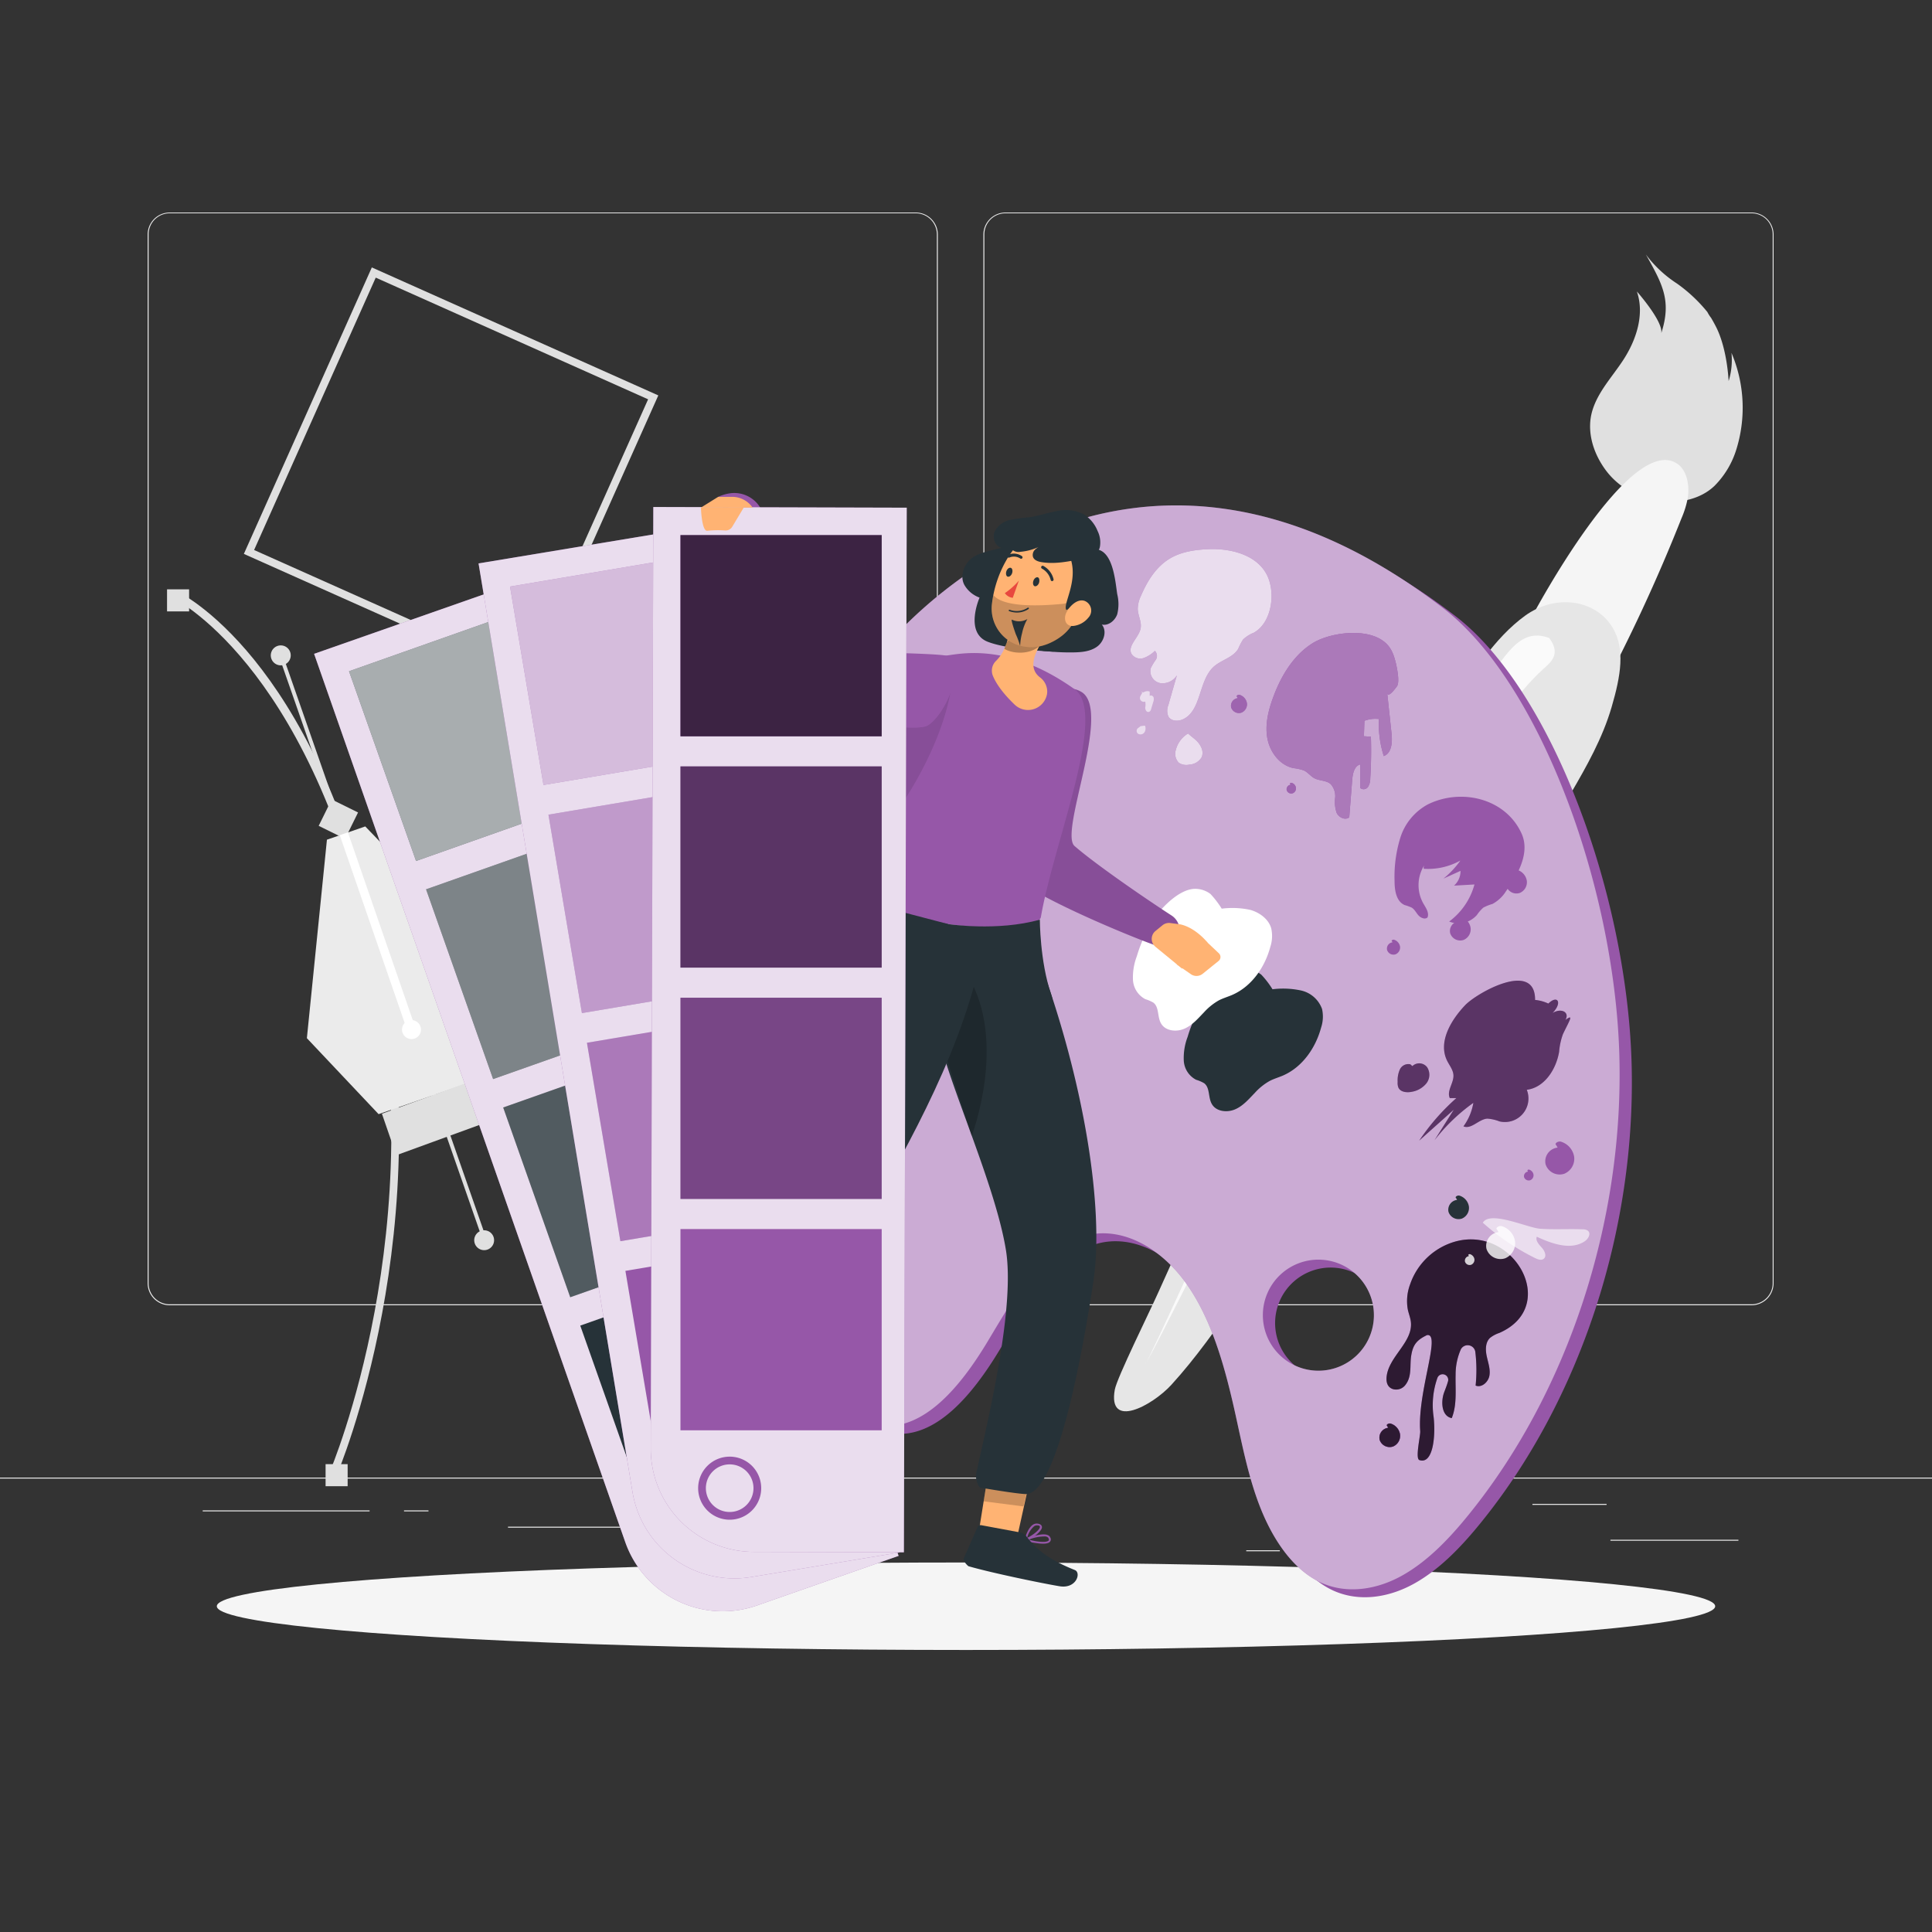 <svg xmlns="http://www.w3.org/2000/svg" viewBox="0 0 500 500"><rect x="0" y="0" width="500" height="500" fill="#333333" stroke="none"/><g id="freepik--background-complete--inject-25"><rect x="416.78" y="398.49" width="33.12" height="0.25" style="fill:#ebebeb"></rect><rect x="322.53" y="401.21" width="8.69" height="0.25" style="fill:#ebebeb"></rect><rect x="396.59" y="389.21" width="19.19" height="0.25" style="fill:#ebebeb"></rect><rect x="52.46" y="390.89" width="43.19" height="0.25" style="fill:#ebebeb"></rect><rect x="104.56" y="390.89" width="6.33" height="0.25" style="fill:#ebebeb"></rect><rect x="131.47" y="395.11" width="93.68" height="0.25" style="fill:#ebebeb"></rect><path d="M237,337.8H43.91a5.71,5.71,0,0,1-5.7-5.71V60.66A5.71,5.71,0,0,1,43.91,55H237a5.71,5.71,0,0,1,5.71,5.71V332.09A5.71,5.71,0,0,1,237,337.8ZM43.91,55.2a5.46,5.46,0,0,0-5.45,5.46V332.09a5.46,5.46,0,0,0,5.45,5.46H237a5.47,5.47,0,0,0,5.46-5.46V60.66A5.47,5.47,0,0,0,237,55.2Z" style="fill:#ebebeb"></path><path d="M453.31,337.8H260.21a5.72,5.72,0,0,1-5.71-5.71V60.66A5.72,5.72,0,0,1,260.21,55h193.1A5.71,5.71,0,0,1,459,60.66V332.09A5.71,5.71,0,0,1,453.31,337.8ZM260.21,55.2a5.47,5.47,0,0,0-5.46,5.46V332.09a5.47,5.47,0,0,0,5.46,5.46h193.1a5.47,5.47,0,0,0,5.46-5.46V60.66a5.47,5.47,0,0,0-5.46-5.46Z" style="fill:#ebebeb"></path><rect y="382.4" width="500" height="0.25" style="fill:#ebebeb"></rect><path d="M449.39,116.23a22.88,22.88,0,0,1-5.69,9.52c-6.91,6.63-21.24,5.23-28.13-4.06-3.31-4.46-5.08-10.25-3.43-15.56,1.49-4.82,5.11-8.63,7.88-12.85,3.45-5.25,5.65-11.9,3.6-17.85,0,0,6.84,7.71,6.32,10.8,2.68-8.36.41-12.54-4-20.38A31.29,31.29,0,0,0,434,73.38a39.62,39.62,0,0,1,7.87,7.38,9.19,9.19,0,0,0,.95,1.49c.48.81.94,1.64,1.36,2.48,1.68,3.34,2.86,8.48,3.19,13.88a18.37,18.37,0,0,0,.73-7.3A36.27,36.27,0,0,1,449.39,116.23Z" style="fill:#e0e0e0"></path><path d="M434.31,120.19c2.09,1.56,3,5,2.5,8.59a24.5,24.5,0,0,1-1.65,5.37,442,442,0,0,1-21.48,46.26,18.7,18.7,0,0,0-6.62-12.35c-2.58-2.28-9.41-4.46-10.48-8.68C396.58,159.38,422.17,111.12,434.31,120.19Z" style="fill:#f5f5f5"></path><path d="M345.19,240.39c9.56-19,19.11-38.08,29.79-56.19,5.64-9.57,11.85-19.15,19.69-24.84s18.15-4.26,22.59,2.93c3.44,5.58,2.17,12.69-.18,20.72s-6.46,15.31-10.6,22.4c-25.68,44-55.46,86.6-86.26,130.67-5.32,7.62-10.72,15.34-17.08,22.32-5,5.44-16.5,11.59-14.63,1.23.56-3.08,9.1-20.31,11.3-25.26,9-20.14,18.6-40.13,28.43-60Q336.66,257.33,345.19,240.39Z" style="fill:#e6e6e6"></path><path d="M389.33,170c2.74-3.43,6.09-7,11.6-4.89,3,4,.65,6.11-1.41,7.92-28,24.72-97.39,171.48-103.18,180.09C298.92,350.18,363,202.85,389.33,170Z" style="fill:#fafafa"></path><path d="M87.18,381.69l-1.83-.8c.27-.63,27.12-64,10.5-136.91-16.56-72.66-51.09-89.27-51.43-89.43l.83-1.82c1.45.66,35.74,17.06,52.55,90.8C114.57,317.11,87.46,381.05,87.18,381.69Z" style="fill:#e0e0e0"></path><rect x="83.78" y="208.19" width="7.61" height="7.61" transform="translate(102.7 -16.88) rotate(26.23)" style="fill:#e0e0e0"></rect><rect x="43.23" y="152.52" width="5.71" height="5.71" style="fill:#e0e0e0"></rect><rect x="84.26" y="378.92" width="5.71" height="5.71" style="fill:#e0e0e0"></rect><path d="M125.78,320.29,73.14,169.44a.5.5,0,0,0-.64-.3.5.5,0,0,0-.31.63l52.64,150.85a.51.51,0,0,0,.48.34.45.45,0,0,0,.16,0A.51.51,0,0,0,125.78,320.29Z" style="fill:#e0e0e0"></path><path d="M75.24,169.63a2.58,2.58,0,1,1-2.55-2.6A2.57,2.57,0,0,1,75.24,169.63Z" style="fill:#e0e0e0"></path><path d="M127.87,321a2.57,2.57,0,1,1-2.54-2.6A2.56,2.56,0,0,1,127.87,321Z" style="fill:#e0e0e0"></path><polygon points="130.33 251.09 127.86 278.01 97.98 288.34 79.42 268.68 84.61 217.31 94.53 213.88 130.33 251.09" style="fill:#ebebeb"></polygon><polygon points="131.45 288.44 102.55 298.98 98.84 288.23 127.73 277.7 131.45 288.44" style="fill:#e0e0e0"></polygon><rect x="96.63" y="214.32" width="2.22" height="53.6" transform="translate(-73.38 45.14) rotate(-19.06)" style="fill:#fff"></rect><path d="M108.81,265.66a2.45,2.45,0,1,1-3.11-1.52A2.45,2.45,0,0,1,108.81,265.66Z" style="fill:#fff"></path><path d="M137.25,176.46,63.11,143.35,96.23,69.21l74.14,33.12ZM65.76,142.34l70.48,31.48,31.49-70.48L97.24,71.85Z" style="fill:#e0e0e0"></path></g><g id="freepik--Shadow--inject-25"><ellipse id="freepik--path--inject-25" cx="250" cy="415.69" rx="193.89" ry="11.32" style="fill:#f5f5f5"></ellipse></g><g id="freepik--Palette--inject-25"><path d="M422.24,274.61c-1.38-43.71-20.71-96.06-45.58-115.17-81-62.19-140.69,1.9-151.38,19.06s-16.37,38.13-20.66,59c-4,19.54-7,39.58-6.53,59.66s4.55,40.33,13.7,56.89c4.56,8.23,11,15.9,19.15,16.92,11.38,1.45,20.94-10.31,27.78-21.66s14-24.36,25.26-27.45c9.64-2.64,19.74,3.31,26.17,12.36s9.78,20.72,12.4,32.29c2,8.89,3.66,18,7,26.23s8.54,15.78,15.61,18.95c6.75,3,14.48,1.75,21.08-2s12.2-9.64,17.31-16C408.8,362.37,423.6,318.34,422.24,274.61Zm-78.31,82.17a14.37,14.37,0,1,1,14.8-13.92A14.36,14.36,0,0,1,343.93,356.78Z" style="fill:#9657A8"></path><path d="M419.07,272.56c-1.38-43.71-20.7-96.06-45.58-115.17-80.95-62.19-140.69,1.9-151.37,19.06s-16.38,38.13-20.67,59c-4,19.54-7,39.58-6.53,59.65s4.55,40.33,13.7,56.89c4.56,8.24,11,15.91,19.15,16.93,11.38,1.44,20.95-10.31,27.78-21.66s14.05-24.36,25.26-27.45c9.64-2.64,19.74,3.31,26.17,12.35s9.78,20.73,12.4,32.3c2,8.89,3.66,18,7,26.23s8.54,15.78,15.61,18.95c6.75,3,14.48,1.75,21.08-2s12.2-9.64,17.31-16C405.63,360.32,420.43,316.28,419.07,272.56Zm-78.31,82.17a14.37,14.37,0,1,1,14.8-13.92A14.36,14.36,0,0,1,340.76,354.73Z" style="fill:#9657A8"></path><g style="opacity:0.5"><path d="M419.07,272.56c-1.38-43.71-20.7-96.06-45.58-115.17-80.95-62.19-140.69,1.9-151.37,19.06s-16.38,38.13-20.67,59c-4,19.54-7,39.58-6.53,59.65s4.55,40.33,13.7,56.89c4.56,8.24,11,15.91,19.15,16.93,11.38,1.44,20.95-10.31,27.78-21.66s14.05-24.36,25.26-27.45c9.64-2.64,19.74,3.31,26.17,12.35s9.78,20.73,12.4,32.3c2,8.89,3.66,18,7,26.23s8.54,15.78,15.61,18.95c6.75,3,14.48,1.75,21.08-2s12.2-9.64,17.31-16C405.63,360.32,420.43,316.28,419.07,272.56Zm-78.31,82.17a14.37,14.37,0,1,1,14.8-13.92A14.36,14.36,0,0,1,340.76,354.73Z" style="fill:#fff"></path></g><path d="M312.36,257.86a36.86,36.86,0,0,0-5,10.47,15.36,15.36,0,0,0-1,6.12,5.93,5.93,0,0,0,3.21,5,9.3,9.3,0,0,1,2.07.89c1.53,1.17,1,3.63,1.95,5.32,1.08,2,3.9,2.34,6,1.46s3.58-2.66,5.15-4.27a15.05,15.05,0,0,1,3.87-3.11c1.07-.55,2.24-.89,3.35-1.36,5.05-2.16,8.52-7.14,9.94-12.44a9,9,0,0,0,.24-4.83,7.52,7.52,0,0,0-5.37-4.76,22.13,22.13,0,0,0-7.45-.33,23,23,0,0,0-2.9-3.78,6.49,6.49,0,0,0-4.57-1.32C318.22,251.33,314.34,255.18,312.36,257.86Z" style="fill:#263238"></path><path d="M299.21,237a36.86,36.86,0,0,0-5,10.47,15.36,15.36,0,0,0-1,6.12,6,6,0,0,0,3.21,5,9.3,9.3,0,0,1,2.07.89c1.53,1.17,1,3.63,1.95,5.32,1.08,2,3.9,2.34,6,1.46s3.59-2.66,5.15-4.27a15.4,15.4,0,0,1,3.87-3.11c1.08-.55,2.24-.89,3.35-1.36,5.06-2.16,8.52-7.14,9.94-12.45a9,9,0,0,0,.24-4.82c-.68-2.4-3-4.08-5.37-4.76a21.83,21.83,0,0,0-7.44-.33,24.63,24.63,0,0,0-2.9-3.79,6.52,6.52,0,0,0-4.58-1.31C305.08,230.49,301.19,234.34,299.21,237Z" style="fill:#fff"></path><path d="M398.6,318c3.68.25,7.38,0,11.06.15a2.12,2.12,0,0,1,1.33.4c.8.74.05,2.08-.86,2.69-3.62,2.41-8.46.64-12.41-1.17-.39,1,.56,2,1.32,2.85s1.33,2.24.43,2.89c-.62.44-1.48.13-2.16-.21a60.25,60.25,0,0,1-13.56-9.17C385.67,313.21,395.33,317.77,398.6,318Z" style="fill:#fff;opacity:0.6"></path><path d="M403.11,297a3.57,3.57,0,0,0-3.11,4.33,3.82,3.82,0,0,0,4.85,2.43,4.21,4.21,0,0,0,2.54-4.4,4.91,4.91,0,0,0-3.43-3.9c-.69-.21-1.79.47-1.21.9Z" style="fill:#9657A8"></path><path d="M395.43,303.21a1.19,1.19,0,0,0-1,1.43,1.27,1.27,0,0,0,1.6.8,1.38,1.38,0,0,0,.84-1.45,1.62,1.62,0,0,0-1.13-1.29c-.23-.07-.59.16-.4.3Z" style="fill:#9657A8"></path><path d="M377.1,310.53a2.57,2.57,0,0,0-2.23,3.1,2.74,2.74,0,0,0,3.47,1.74,3,3,0,0,0,1.81-3.15,3.52,3.52,0,0,0-2.44-2.79c-.5-.15-1.29.34-.87.65Z" style="fill:#263238"></path><path d="M375,321.86a17.34,17.34,0,0,0-10.08,10.57,12.32,12.32,0,0,0-.58,6.47c.23,1.07.66,2.1.79,3.19.61,5.29-5.84,9-6.29,14.34-.1,1.22.17,2.58,1.65,3.07a3,3,0,0,0,3.28-1.15c1.73-2.28,1-5.09,1.48-7.69.47-2.77,1.53-3.91,4.06-5.14,3.76-.59-2.52,14.67-1.76,24.87.08,1.18-1.34,7.09-.22,7.47,3.57,1.2,4.24-6.25,3.69-11.14A21.17,21.17,0,0,1,372,356.6a1.44,1.44,0,0,1,2.71,1c-.28,1-.66,1.92-1,2.83-.86,2.46-.6,6.08,2,6.58,1.42-3.51.9-7.47,1-11.26a16,16,0,0,1,1.38-6.59,2,2,0,0,1,3.71.63,39.15,39.15,0,0,1,.09,8.79c1.55.66,3.28-.9,3.57-2.56s-.33-3.33-.69-5-.38-3.59.83-4.76a7.9,7.9,0,0,1,2.43-1.3C404.24,337.85,391,315.57,375,321.86Z" style="fill:#9657A8"></path><path d="M375,321.86a17.34,17.34,0,0,0-10.08,10.57,12.32,12.32,0,0,0-.58,6.47c.23,1.07.66,2.1.79,3.19.61,5.29-5.84,9-6.29,14.34-.1,1.22.17,2.58,1.65,3.07a3,3,0,0,0,3.28-1.15c1.73-2.28,1-5.09,1.48-7.69.47-2.77,1.53-3.91,4.06-5.14,3.76-.59-2.52,14.67-1.76,24.87.08,1.18-1.34,7.09-.22,7.47,3.57,1.2,4.24-6.25,3.69-11.14A21.17,21.17,0,0,1,372,356.6a1.44,1.44,0,0,1,2.71,1c-.28,1-.66,1.92-1,2.83-.86,2.46-.6,6.08,2,6.58,1.42-3.51.9-7.47,1-11.26a16,16,0,0,1,1.38-6.59,2,2,0,0,1,3.71.63,39.15,39.15,0,0,1,.09,8.79c1.55.66,3.28-.9,3.57-2.56s-.33-3.33-.69-5-.38-3.59.83-4.76a7.9,7.9,0,0,1,2.43-1.3C404.24,337.85,391,315.57,375,321.86Z" style="opacity:0.7"></path><path d="M359.27,369.52a2.56,2.56,0,0,0-2.22,3.09,2.72,2.72,0,0,0,3.47,1.74,3,3,0,0,0,1.81-3.14,3.51,3.51,0,0,0-2.45-2.79c-.49-.15-1.28.34-.86.65Z" style="fill:#9657A8"></path><path d="M359.27,369.52a2.56,2.56,0,0,0-2.22,3.09,2.72,2.72,0,0,0,3.47,1.74,3,3,0,0,0,1.81-3.14,3.51,3.51,0,0,0-2.45-2.79c-.49-.15-1.28.34-.86.65Z" style="fill:#9657A8"></path><path d="M359.27,369.52a2.56,2.56,0,0,0-2.22,3.09,2.72,2.72,0,0,0,3.47,1.74,3,3,0,0,0,1.81-3.14,3.51,3.51,0,0,0-2.45-2.79c-.49-.15-1.28.34-.86.65Z" style="fill:#9657A8"></path><path d="M359.27,369.52a2.56,2.56,0,0,0-2.22,3.09,2.72,2.72,0,0,0,3.47,1.74,3,3,0,0,0,1.81-3.14,3.51,3.51,0,0,0-2.45-2.79c-.49-.15-1.28.34-.86.65Z" style="opacity:0.7"></path><g style="opacity:0.8"><path d="M387.82,318.87a3.58,3.58,0,0,0-3.12,4.33,3.82,3.82,0,0,0,4.85,2.44,4.22,4.22,0,0,0,2.54-4.41,4.9,4.9,0,0,0-3.42-3.9c-.7-.21-1.8.47-1.22.91Z" style="fill:#fff"></path><path d="M380.14,325.09a1.18,1.18,0,0,0-1,1.43,1.25,1.25,0,0,0,1.6.8,1.4,1.4,0,0,0,.84-1.45,1.64,1.64,0,0,0-1.13-1.29c-.23-.07-.6.16-.4.3Z" style="fill:#fff"></path></g><path d="M379.15,260.17c-3.68,3.88-7,9.5-4.66,14.3.61,1.25,1.58,2.39,1.66,3.77.11,2.05-1.81,4.09-.94,5.95h1.69a57,57,0,0,0-9.61,11l8.95-8-5,7.91a47.85,47.85,0,0,1,10.06-9.68,14.27,14.27,0,0,1-2.56,6.08c2.07.85,3.95-1.86,6.19-2a10.7,10.7,0,0,1,3.11.71,6.09,6.09,0,0,0,7.09-8.17c4.58-.58,7.6-5.29,8.37-9.84a17.22,17.22,0,0,1,1-4.59c1.68-3.51,2.92-5.34.63-3.65,1.16-2-1.05-3.18-3.32-1.8,2.59-2.67,1.31-4.79-1.1-2.44a10.48,10.48,0,0,0-3.43-.94C397.34,248.38,382.12,257,379.15,260.17Z" style="fill:#9657A8"></path><path d="M365,275.44a2.43,2.43,0,0,0-2.72,1.34,7,7,0,0,0-.57,3.22,3.34,3.34,0,0,0,.17,1.41c.51,1.24,2.21,1.42,3.52,1.14a6.16,6.16,0,0,0,3.75-2.18,3.6,3.6,0,0,0,.21-4.14,2.56,2.56,0,0,0-3.84-.32Z" style="fill:#9657A8"></path><g style="opacity:0.4"><path d="M379.15,260.17c-3.68,3.88-7,9.5-4.66,14.3.61,1.25,1.58,2.39,1.66,3.77.11,2.05-1.81,4.09-.94,5.95h1.69a57,57,0,0,0-9.61,11l8.95-8-5,7.91a47.85,47.85,0,0,1,10.06-9.68,14.27,14.27,0,0,1-2.56,6.08c2.07.85,3.95-1.86,6.19-2a10.7,10.7,0,0,1,3.11.71,6.09,6.09,0,0,0,7.09-8.17c4.58-.58,7.6-5.29,8.37-9.84a17.22,17.22,0,0,1,1-4.59c1.68-3.51,2.92-5.34.63-3.65,1.16-2-1.05-3.18-3.32-1.8,2.59-2.67,1.31-4.79-1.1-2.44a10.48,10.48,0,0,0-3.43-.94C397.34,248.38,382.12,257,379.15,260.17Z"></path><path d="M365,275.44a2.43,2.43,0,0,0-2.72,1.34,7,7,0,0,0-.57,3.22,3.34,3.34,0,0,0,.17,1.41c.51,1.24,2.21,1.42,3.52,1.14a6.16,6.16,0,0,0,3.75-2.18,3.6,3.6,0,0,0,.21-4.14,2.56,2.56,0,0,0-3.84-.32Z"></path></g><path d="M339.56,166.55c-4.86,3.11-8,8.36-10,13.75-1.28,3.42-2.22,7.12-1.58,10.71s3.2,7.05,6.78,7.78a11.72,11.72,0,0,1,2.71.61c1,.48,1.7,1.46,2.68,2,1.33.7,3.08.52,4.22,1.51a4.64,4.64,0,0,1,1.16,3.63,8.52,8.52,0,0,0,.42,3.87c.58,1.18,2.23,1.94,3.24,1.1.25-3.23.51-6.46.76-9.69.13-1.62.54-3.6,2.1-4,0,2,0,4.09,0,6.13a1.37,1.37,0,0,0,2-.32,4,4,0,0,0,.57-2.15c.23-3.6.28-7.21.17-10.82l-1.81-.12.13-4a8,8,0,0,1,3.75-.46,27.57,27.57,0,0,0,1.26,9.59c2.11-.79,2.25-3.68,2-5.93q-.56-5.22-1.12-10.45c.19,1.71,2.58-1.76,2.57-1.73.68-1.19,0-4.52-.29-5.8-.58-2.47-1.34-4.54-3.49-6C353.13,162.47,343.93,163.76,339.56,166.55Z" style="fill:#9657A8"></path><path d="M320.34,180.68a2,2,0,0,0-1.72,2.39,2.1,2.1,0,0,0,2.68,1.35,2.33,2.33,0,0,0,1.4-2.43,2.73,2.73,0,0,0-1.89-2.16c-.38-.11-1,.27-.67.5Z" style="fill:#9657A8"></path><path d="M334,203.1a1.16,1.16,0,0,0-1,1.4,1.23,1.23,0,0,0,1.57.79,1.35,1.35,0,0,0,.82-1.42,1.57,1.57,0,0,0-1.11-1.27c-.22-.07-.58.16-.39.29Z" style="fill:#9657A8"></path><g style="opacity:0.8"><path d="M339.56,166.55c-4.86,3.11-8,8.36-10,13.75-1.28,3.42-2.22,7.12-1.58,10.71s3.2,7.05,6.78,7.78a11.72,11.72,0,0,1,2.71.61c1,.48,1.7,1.46,2.68,2,1.33.7,3.08.52,4.22,1.51a4.64,4.64,0,0,1,1.16,3.63,8.52,8.52,0,0,0,.42,3.87c.58,1.18,2.23,1.94,3.24,1.1.25-3.23.51-6.46.76-9.69.13-1.62.54-3.6,2.1-4,0,2,0,4.09,0,6.13a1.37,1.37,0,0,0,2-.32,4,4,0,0,0,.57-2.15c.23-3.6.28-7.21.17-10.82l-1.81-.12.13-4a8,8,0,0,1,3.75-.46,27.57,27.57,0,0,0,1.26,9.59c2.11-.79,2.25-3.68,2-5.93q-.56-5.22-1.12-10.45c.19,1.71,2.58-1.76,2.57-1.73.68-1.19,0-4.52-.29-5.8-.58-2.47-1.34-4.54-3.49-6C353.13,162.47,343.93,163.76,339.56,166.55Z" style="fill:#9657A8"></path><path d="M320.34,180.68a2,2,0,0,0-1.72,2.39,2.1,2.1,0,0,0,2.68,1.35,2.33,2.33,0,0,0,1.4-2.43,2.73,2.73,0,0,0-1.89-2.16c-.38-.11-1,.27-.67.5Z" style="fill:#9657A8"></path><path d="M334,203.1a1.16,1.16,0,0,0-1,1.4,1.23,1.23,0,0,0,1.57.79,1.35,1.35,0,0,0,.82-1.42,1.57,1.57,0,0,0-1.11-1.27c-.22-.07-.58.16-.39.29Z" style="fill:#9657A8"></path></g><g style="opacity:0.4"><path d="M339.56,166.55c-4.86,3.11-8,8.36-10,13.75-1.28,3.42-2.22,7.12-1.58,10.71s3.2,7.05,6.78,7.78a11.72,11.72,0,0,1,2.71.61c1,.48,1.7,1.46,2.68,2,1.33.7,3.08.52,4.22,1.51a4.64,4.64,0,0,1,1.16,3.63,8.52,8.52,0,0,0,.42,3.87c.58,1.18,2.23,1.94,3.24,1.1.25-3.23.51-6.46.76-9.69.13-1.62.54-3.6,2.1-4,0,2,0,4.09,0,6.13a1.37,1.37,0,0,0,2-.32,4,4,0,0,0,.57-2.15c.23-3.6.28-7.21.17-10.82l-1.81-.12.13-4a8,8,0,0,1,3.75-.46,27.57,27.57,0,0,0,1.26,9.59c2.11-.79,2.25-3.68,2-5.93q-.56-5.22-1.12-10.45c.19,1.71,2.58-1.76,2.57-1.73.68-1.19,0-4.52-.29-5.8-.58-2.47-1.34-4.54-3.49-6C353.13,162.47,343.93,163.76,339.56,166.55Z" style="fill:#fff;opacity:0.5"></path><g style="opacity:0.2"><path d="M320.34,180.68a2,2,0,0,0-1.72,2.39,2.1,2.1,0,0,0,2.68,1.35,2.33,2.33,0,0,0,1.4-2.43,2.73,2.73,0,0,0-1.89-2.16c-.38-.11-1,.27-.67.5Z" style="fill:#fff"></path></g><g style="opacity:0.2"><path d="M334,203.1a1.16,1.16,0,0,0-1,1.4,1.23,1.23,0,0,0,1.57.79,1.35,1.35,0,0,0,.82-1.42,1.57,1.57,0,0,0-1.11-1.27c-.22-.07-.58.16-.39.29Z" style="fill:#fff"></path></g></g><path d="M369.52,208.18a14.84,14.84,0,0,0-7.1,8.57A34.2,34.2,0,0,0,360.91,228c0,2.4.42,5.3,2.63,6.23a13.62,13.62,0,0,1,1.79.65c.77.46,1.16,1.34,1.75,2s1.68,1.15,2.36.56c.49-1.24-.45-2.52-1.11-3.67a9.7,9.7,0,0,1,.5-10.2,1.58,1.58,0,0,0-.37,1.27,17.22,17.22,0,0,0,9.48-2.13,22.83,22.83,0,0,1-4.38,4.67l4.42-2a5,5,0,0,1-1.68,3.82l5.29-.3a17.7,17.7,0,0,1-6.55,9.59,6.36,6.36,0,0,0,7.18-1.69,10,10,0,0,1,1.68-1.92,12.67,12.67,0,0,1,2.35-.94,9.28,9.28,0,0,0,3.52-3.33c3.18-4.37,6.25-10,4-14.91C389.66,206.63,378.2,203.89,369.52,208.18Z" style="fill:#9657A8"></path><path d="M392.07,226.25a2.56,2.56,0,0,0-2.22,3.1,2.73,2.73,0,0,0,3.47,1.74,3,3,0,0,0,1.82-3.15,3.53,3.53,0,0,0-2.45-2.8c-.5-.15-1.29.34-.87.65Z" style="fill:#9657A8"></path><path d="M377.53,238.41a2.56,2.56,0,0,0-2.23,3.1,2.74,2.74,0,0,0,3.47,1.75,3,3,0,0,0,1.82-3.16,3.51,3.51,0,0,0-2.45-2.79c-.5-.16-1.29.34-.87.64Z" style="fill:#9657A8"></path><path d="M360.39,243.87a1.63,1.63,0,0,0-1.41,2,1.73,1.73,0,0,0,2.2,1.1,1.9,1.9,0,0,0,1.15-2,2.25,2.25,0,0,0-1.55-1.77c-.32-.09-.82.22-.55.41Z" style="fill:#9657A8"></path><path d="M312.87,142.12c-3.52.14-7.16.64-10.18,2.47-3.48,2.11-5.76,5.76-7.36,9.5a8.19,8.19,0,0,0-.88,3.54c.06,1.69,1.06,3.33.74,5-.46,2.42-3.56,4.55-2.31,6.67a2.73,2.73,0,0,0,3.09,1,8,8,0,0,0,2.91-1.86,1.84,1.84,0,0,1,.23,2.32,15.84,15.84,0,0,0-1.31,2.19,3.16,3.16,0,0,0,2.41,3.83,4.37,4.37,0,0,0,4.37-2q-1.11,3.82-2.2,7.66a3.87,3.87,0,0,0,0,3c.67,1.18,2.39,1.3,3.64.77,5-2.14,4.07-10.13,8.17-13.74,2-1.73,4.94-2.31,6.26-4.56a16.72,16.72,0,0,1,1.23-2.38,8.53,8.53,0,0,1,2.79-1.78c4.66-2.57,5.7-10.24,3.48-14.81C325.29,143.46,318.31,141.91,312.87,142.12Z" style="fill:#9657A8"></path><path d="M312.87,142.12c-3.52.14-7.16.64-10.18,2.47-3.48,2.11-5.76,5.76-7.36,9.5a8.19,8.19,0,0,0-.88,3.54c.06,1.69,1.06,3.33.74,5-.46,2.42-3.56,4.55-2.31,6.67a2.73,2.73,0,0,0,3.09,1,8,8,0,0,0,2.91-1.86,1.84,1.84,0,0,1,.23,2.32,15.84,15.84,0,0,0-1.31,2.19,3.16,3.16,0,0,0,2.41,3.83,4.37,4.37,0,0,0,4.37-2q-1.11,3.82-2.2,7.66a3.87,3.87,0,0,0,0,3c.67,1.18,2.39,1.3,3.64.77,5-2.14,4.07-10.13,8.17-13.74,2-1.73,4.94-2.31,6.26-4.56a16.72,16.72,0,0,1,1.23-2.38,8.53,8.53,0,0,1,2.79-1.78c4.66-2.57,5.7-10.24,3.48-14.81C325.29,143.46,318.31,141.91,312.87,142.12Z" style="fill:#fff;opacity:0.8"></path><path d="M304.31,194.06a3.3,3.3,0,0,0,.77,3.34,3.5,3.5,0,0,0,2.73.48,3.91,3.91,0,0,0,3.23-2,3.23,3.23,0,0,0-.18-2.49c-.79-1.74-2.14-2.36-3.39-3.56A6.92,6.92,0,0,0,304.31,194.06Z" style="fill:#9657A8"></path><path d="M304.31,194.06a3.3,3.3,0,0,0,.77,3.34,3.5,3.5,0,0,0,2.73.48,3.91,3.91,0,0,0,3.23-2,3.23,3.23,0,0,0-.18-2.49c-.79-1.74-2.14-2.36-3.39-3.56A6.92,6.92,0,0,0,304.31,194.06Z" style="fill:#fff;opacity:0.8"></path><g style="opacity:0.6"><path d="M294.66,188.34a.92.92,0,0,0-.17,1.52,1.23,1.23,0,0,0,1.66-.29,1.85,1.85,0,0,0,.16-1.78l-1.13.14Z" style="fill:#fff"></path></g><g style="opacity:0.6"><path d="M295.68,179.05c-.12.59-.67,1-.67,1.65a1,1,0,0,0,1.37.86,3.83,3.83,0,0,1,0,1.58c0,.53.32,1.19.85,1.11s.62-.54.74-.95l.49-1.64a1.91,1.91,0,0,0,.08-1.2c-.14-.38-.68-.63-1-.35,0-.38,0-.76,0-1.14a1.74,1.74,0,0,0-1.41.11c-.25.15-.73.21-.67-.07Z" style="fill:#fff"></path></g></g><g id="freepik--Character--inject-25"><path d="M262.88,227.18C269.07,233,298.3,244.73,300.2,245a4.28,4.28,0,0,0,3.95-1.23,4.57,4.57,0,0,0-1-6.87c-7.2-4.66-19.83-13.39-25.06-17.95-4.09-3.56,9.83-35.21,1.73-39.91C266.66,171.41,255.57,220.3,262.88,227.18Z" style="fill:#9657A8"></path><g style="opacity:0.1"><path d="M262.88,227.18C269.07,233,298.3,244.73,300.2,245a4.28,4.28,0,0,0,3.95-1.23,4.57,4.57,0,0,0-1-6.87c-7.2-4.66-19.83-13.39-25.06-17.95-4.09-3.56,9.83-35.21,1.73-39.91C266.66,171.41,255.57,220.3,262.88,227.18Z"></path></g><path d="M299,245l6.92,5.68s6.25-6,6.58-6.75c0,0-3-3.81-7-4.7l-2.64-.35a2.65,2.65,0,0,0-2,.57l-1.8,1.47A2.64,2.64,0,0,0,299,245Z" style="fill:#ffb373"></path><path d="M304.51,249.56l7.74-5.86,3.18,3a1.32,1.32,0,0,1-.07,2L311.27,252a2.55,2.55,0,0,1-3.07.12Z" style="fill:#ffb373"></path><path d="M278.09,178.36c8.67,6.18-5.33,39.41-8.7,58.92-.91,5.3-35.61,2.41-39.9-3.49l3.36-53.31A10.45,10.45,0,0,1,244,169.72C246.42,169.88,259.47,165.1,278.09,178.36Z" style="fill:#9657A8"></path><path d="M230.89,211.65s.93-14.88,2.09-23.49c3.45.24,6,.16,7-.37,2.11-1.17,4.63-4.8,6-8.57C242.72,196.38,230.89,211.65,230.89,211.65Z" style="opacity:0.1"></path><path d="M269.11,238s0,10.81,2.9,19.24c3.31,9.48-11.19,12.08-19.62,6.63l-5.45-3.53s-2.64-.42-21.54-10.74c-.4-.22-1.27-2.25-.06-7.27.94-3.93.57-4.35,2.84-7.69l17.18,4.5S258.06,241.12,269.11,238Z" style="fill:#263238"></path><path d="M267.21,379.85l-5.42,24.53c-.87.24-10,1.54-9.62-.84,1.15-7.28,3.61-22.56,3.61-22.56Z" style="fill:#ffb373"></path><path d="M265.34,398.74a.26.26,0,0,1,0-.48c.17-.07,4.1-1.67,5.77-1a1.21,1.21,0,0,1,.72.68.92.92,0,0,1-.12,1.08c-.48.55-1.8.57-3.15.38A17.68,17.68,0,0,1,265.34,398.74Zm5.13-1.11a11.24,11.24,0,0,0-4.24.83c1.9.52,4.56.86,5.14.24.07-.08.15-.22,0-.56a.79.79,0,0,0-.43-.41,4.21,4.21,0,0,0-.48-.12Z" style="fill:#9657A8"></path><path d="M265.23,398.61a.23.23,0,0,1,0-.25c0-.12.68-2.89,2.16-3.82a1.84,1.84,0,0,1,1.43-.17c.68.16.8.54.84.83,0,1.2-2.76,3.13-4.1,3.53h-.11Zm2.39-3.61a5.83,5.83,0,0,0-1.8,3c1.39-.61,3.39-2.17,3.31-2.88,0-.06,0-.24-.44-.35l-.16,0A1.32,1.32,0,0,0,267.62,395Z" style="fill:#9657A8"></path><path d="M264,396.59l-10.05-1.87a.89.89,0,0,0-1,.57l-3.51,7.95c-.3.82,1.13,2.09,1.22,2.1,6,1.74,19.19,4.46,23.56,5.18s5.66-3.52,3.94-4.2c-7.74-3.08-10.37-6-12.55-8.73A2.54,2.54,0,0,0,264,396.59Z" style="fill:#263238"></path><g style="opacity:0.2"><polygon points="254.57 388.54 255.78 380.99 267.21 379.85 264.87 389.86 254.57 388.54"></polygon></g><path d="M182.7,358.43l-18,17.53c-.85-.27-9.2-4.19-7.58-6,5-5.46,15.39-16.88,15.39-16.88Z" style="fill:#ffb373"></path><path d="M170.78,373.19a.27.27,0,0,1,0-.29.28.28,0,0,1,.27-.11c.18,0,4.34.85,5.35,2.36a1.25,1.25,0,0,1,.23,1,.93.93,0,0,1-.7.83c-.7.2-1.81-.51-2.83-1.41A17,17,0,0,1,170.78,373.19Zm4.89,1.89a11.15,11.15,0,0,0-4-1.63c1.3,1.48,3.33,3.21,4.15,3,.11,0,.25-.1.32-.46a.75.75,0,0,0-.13-.58,2.9,2.9,0,0,0-.34-.36Z" style="fill:#9657A8"></path><path d="M170.76,373a.22.22,0,0,1,.11-.22c.09-.08,2.15-2.05,3.9-2a1.86,1.86,0,0,1,1.29.65.91.91,0,0,1,.24,1.14c-.62,1-4,1.11-5.36.71l-.1-.05Zm4-1.7a5.86,5.86,0,0,0-3.17,1.55c1.5.26,4,.05,4.34-.59,0-.06.12-.21-.17-.53l-.15-.07A1.29,1.29,0,0,0,174.73,371.32Z" style="fill:#9657A8"></path><path d="M170.82,370.65l-7.37-7.07a.89.89,0,0,0-1.15-.07l-7.3,4.72c-.7.52-.2,2.36-.13,2.43,4.09,4.76,13.6,14.25,16.86,17.25s6.66.17,5.59-1.36c-4.77-6.81-5.37-10.7-5.69-14.17A2.59,2.59,0,0,0,170.82,370.65Z" style="fill:#263238"></path><g style="opacity:0.2"><polygon points="167.37 358.76 172.52 353.11 182.7 358.43 175.25 365.52 167.37 358.76"></polygon></g><path d="M242.29,263.89c.41,10.8,15.07,41,18.06,59.73,2.29,14.47-4.19,41.89-7.62,57.28a4.77,4.77,0,0,0,.88,4.08s8.92,1.55,11.74,1.68c9,.42,16-44.37,17.66-55.32,2.74-18.6-2.37-51.06-13.93-82.53-1.94-5.28-7.69-3.5-14.91-3.07C252.86,245.82,241.89,253.4,242.29,263.89Z" style="fill:#263238"></path><path d="M250.42,252.42c-1.36-2.23-5.34,21.86-5.34,21.86L251.47,294S260.85,269.53,250.42,252.42Z" style="opacity:0.2"></path><path d="M225.47,247.8c-40.17,96.43-59.33,100-57,107.45,0,0,7.14,5.64,8.9,7.85,4.16,5.24,36-28.19,41.4-37.87,12.05-21.63,26.63-45.39,33.58-71.08,1.47-5.43-.76-11.41-7-15C244.22,238.49,229.51,238.11,225.47,247.8Z" style="fill:#263238"></path><path d="M281.82,144.14a3.31,3.31,0,0,0,2.84-2.65,6.67,6.67,0,0,0-.6-4.06,9.11,9.11,0,0,0-3.6-4.35,10.39,10.39,0,0,0-7-.8c-2.35.42-4.62,1.22-7,1.58a43.34,43.34,0,0,0-5.11.72,5.76,5.76,0,0,0-3.94,3c-.65,1.6.11,3.78,1.78,4.19-2.43.7-6,1.18-7.92,2.87s-2.9,4.61-1.65,6.81a7.45,7.45,0,0,0,3.89,3.21s-4,9.07,2.14,11.44c5.54,2.14,17,2.54,17,2.54C277.68,165.49,281.82,144.14,281.82,144.14Z" style="fill:#263238"></path><path d="M289.14,153.77a10.84,10.84,0,0,1,0,5.19c-.57,1.65-2.27,3.06-4,2.67,1.41,1.66.57,4.41-1.19,5.7s-4.07,1.48-6.25,1.51a58.74,58.74,0,0,1-6.89-.31,5.54,5.54,0,0,1-3.54-1.29c-1.4-1.48-.87-3.88-.08-5.76a59.2,59.2,0,0,1,8-12.81c1.74-2.25,6-7.72,9.49-6.27S288.67,150.71,289.14,153.77Z" style="fill:#263238"></path><path d="M260.57,166.24s0,0,0,0a38.13,38.13,0,0,0,1.61-8.35l7.26,8.51c-1.73,2.94-3.34,6.59-.28,8.91a4.62,4.62,0,0,1,1.86,3.64,4.11,4.11,0,0,1-.19,1.24,5,5,0,0,1-8.29,2.12c-3.4-3.27-4.94-5.8-5.63-7.53a3.51,3.51,0,0,1,.93-3.81,10.12,10.12,0,0,0,2.07-3.06Z" style="fill:#ffb373"></path><path d="M260.56,166.26l0,0s0,0,0,0a8.68,8.68,0,0,0,.56-.79L269,167.2c-2.82,2.47-7.35,1.86-9.07.7Z" style="opacity:0.3;isolation:isolate"></path><path d="M274.31,165.09l.73-.37h0c2.32-1.91,3.6-4.38,5.27-8.29.44-1,.89-2.1,1.4-3.31a11.51,11.51,0,0,0,.93-5.08,11.81,11.81,0,0,0-.45-2.7c-1.77,3.42-2.74,7.17-3.89,10.82A33.29,33.29,0,0,1,274.31,165.09Z" style="fill:#263238"></path><path d="M256.72,156.23a10,10,0,0,0,7.68,11h.06a10.93,10.93,0,0,0,5.68-.23,12.19,12.19,0,0,0,2-.79c.27-.12.52-.26.76-.39a14.52,14.52,0,0,0,2.16-1.46h0c2.32-1.91,3.6-4.38,5.27-8.29.44-1,.89-2.1,1.4-3.31a11.51,11.51,0,0,0,.93-5.08,12,12,0,0,0-.45-2.7,9.15,9.15,0,0,0-.42-1.14,10.86,10.86,0,0,0-10.65-6.74c-3.87.17-7,2.58-9.41,5.87-.24.33-.46.67-.68,1A29.68,29.68,0,0,0,256.72,156.23Z" style="fill:#ffb373"></path><path d="M278,158.72a24.87,24.87,0,0,1-.4,2.84,12.6,12.6,0,0,1-2.52,2.82h0a14.52,14.52,0,0,1-2.16,1.46c-.24.13-.49.27-.76.39a12.19,12.19,0,0,1-2,.79,11,11,0,0,1-5.68.23l-.06,0a10,10,0,0,1-7.68-11c.08-.72.2-1.47.36-2.23,1.1,1.4,4.86,3.54,18.05,2.24.58-.06,1.14-.43,1.7-.26C277.86,156.28,278.06,157.64,278,158.72Z" style="opacity:0.2;isolation:isolate"></path><path d="M268.91,150.82c-.22.63-.73,1-1.13.89s-.56-.78-.34-1.41.74-1,1.14-.89S269.09,150.21,268.91,150.82Z" style="fill:#263238"></path><path d="M261.93,148.35c-.23.64-.74,1-1.14.89s-.55-.78-.34-1.41.74-1,1.14-.88S262.14,147.72,261.93,148.35Z" style="fill:#263238"></path><path d="M263.68,150.26a18,18,0,0,1-3.63,3.24,2.84,2.84,0,0,0,2.06,1.21Z" style="fill:#e8483f"></path><path d="M262.12,158.42a5.79,5.79,0,0,1-.93-.25.21.21,0,0,1-.13-.25h0a.21.21,0,0,1,.26-.11,5.17,5.17,0,0,0,4.67-.54.2.2,0,0,1,.24.31A5.32,5.32,0,0,1,262.12,158.42Z" style="fill:#263238"></path><path d="M272.22,150.39a.38.38,0,0,1-.31-.33,4.58,4.58,0,0,0-2.25-2.9.41.41,0,0,1-.17-.54.38.38,0,0,1,.51-.17h0a5.29,5.29,0,0,1,2.67,3.5.4.4,0,0,1-.34.44h0A.25.25,0,0,1,272.22,150.39Z" style="fill:#263238"></path><path d="M261,144.32a.43.43,0,0,1-.3-.26.41.41,0,0,1,.24-.51,3.73,3.73,0,0,1,3.54.38.39.39,0,0,1,.09.52l0,0a.38.38,0,0,1-.54.08h0a3,3,0,0,0-2.78-.25A.44.44,0,0,1,261,144.32Z" style="fill:#263238"></path><path d="M275.91,157.75c.24.52,1.84-1.61,2.41-1.6a7.61,7.61,0,0,1,2,.27c-1.68,3.91-2.95,6.38-5.28,8.29a22,22,0,0,0,9-8,12.81,12.81,0,0,0-.56-13c-.19-.29-.62-.27-1-.21s-2,0-2.72,0A3.31,3.31,0,0,0,277.2,145C278.83,150.72,275.17,156.16,275.91,157.75Z" style="fill:#263238"></path><path d="M281.7,159.81a5.85,5.85,0,0,1-3.88,2.18c-2,.21-2.69-1.72-1.83-3.49.79-1.59,2.78-3.62,4.68-3a2.68,2.68,0,0,1,1,4.35Z" style="fill:#ffb373"></path><path d="M263.73,138.88a4.38,4.38,0,0,0-1.71,1.41,1.72,1.72,0,0,0,.09,2.08,2.42,2.42,0,0,0,1.94.44,14.6,14.6,0,0,0,5.58-1.66,5.6,5.6,0,0,0-1.76,1.09,1.9,1.9,0,0,0-.53,1.9c.3.85,1.3,1.19,2.18,1.34,3.06.51,6.19,0,9.24-.61,1.52-.28,3.28-.73,3.9-2.15.75-1.7-.7-3.63-2.36-4.45A17.81,17.81,0,0,0,263.73,138.88Z" style="fill:#263238"></path><path d="M265.89,160.2a12.6,12.6,0,0,0-1.37,3.63,14.68,14.68,0,0,0-.51,3.35,20,20,0,0,0-1.1-3c-.22-.57-1.43-4.05-1-3.8A4.23,4.23,0,0,0,265.89,160.2Z" style="fill:#263238"></path><path d="M246,179.22c-1.38,3.77-3.9,7.4-6,8.57-.95.53-3.52.61-7,.37-11.85-.84-34-5.58-35.52-9.56-1.29-3.35-1.58-5.55-1.34-7l-7.54-39.4a13.24,13.24,0,0,1-.23-2.76l-2.48-.87a11,11,0,0,1,3.1-.91,7.85,7.85,0,0,1,8.18,4.5l5.45,11.64a70.14,70.14,0,0,1,6.46,24.72v.13c12.87,0,35.13.48,36,1.12C247.57,171.54,247.34,175.45,246,179.22Z" style="fill:#9657A8"></path><path d="M195.89,415.5l36.67-12.84L143.19,147.52l-61.9,21.69,80.53,229.9A26.74,26.74,0,0,0,195.89,415.5Z" style="fill:#9657A8"></path><g style="opacity:0.8"><path d="M195.89,415.5l36.67-12.84L143.19,147.52l-61.9,21.69,80.53,229.9A26.74,26.74,0,0,0,195.89,415.5Z" style="fill:#fff"></path></g><rect x="157.37" y="332.89" width="52.08" height="52.08" transform="translate(-109.11 81.62) rotate(-19.46)" style="fill:#263238"></rect><rect x="137.42" y="276.44" width="52.08" height="52.08" transform="translate(-91.44 71.75) rotate(-19.46)" style="fill:#263238"></rect><rect x="137.42" y="276.44" width="52.08" height="52.08" transform="translate(-91.44 71.75) rotate(-19.46)" style="fill:#fff;opacity:0.2"></rect><rect x="117.47" y="219.99" width="52.08" height="52.08" transform="translate(-73.78 61.87) rotate(-19.46)" style="fill:#263238"></rect><rect x="117.47" y="219.99" width="52.08" height="52.08" transform="translate(-73.78 61.87) rotate(-19.46)" style="fill:#fff;opacity:0.4"></rect><rect x="97.52" y="163.55" width="52.08" height="52.08" transform="translate(-56.11 52) rotate(-19.46)" style="fill:#263238"></rect><rect x="97.52" y="163.55" width="52.08" height="52.08" transform="translate(-56.11 52) rotate(-19.46)" style="fill:#fff;opacity:0.6"></rect><path d="M194.43,408.13l38.33-6.35-44.2-266.7-64.71,10.73,39.84,240.32A26.73,26.73,0,0,0,194.43,408.13Z" style="fill:#9657A8"></path><g style="opacity:0.8"><path d="M194.43,408.13l38.33-6.35-44.2-266.7-64.71,10.73,39.84,240.32A26.73,26.73,0,0,0,194.43,408.13Z" style="fill:#fff"></path></g><rect x="165.82" y="324.21" width="52.08" height="52.08" transform="translate(-55.56 36.77) rotate(-9.57)" style="fill:#9657A8"></rect><rect x="155.86" y="265.18" width="52.08" height="52.08" transform="translate(-45.88 34.29) rotate(-9.57)" style="fill:#9657A8"></rect><rect x="155.86" y="265.18" width="52.08" height="52.08" transform="translate(-45.88 34.29) rotate(-9.57)" style="fill:#fff;opacity:0.2"></rect><rect x="145.91" y="206.14" width="52.08" height="52.08" transform="translate(-36.21 31.82) rotate(-9.57)" style="fill:#9657A8"></rect><rect x="145.91" y="206.14" width="52.08" height="52.08" transform="translate(-36.21 31.82) rotate(-9.57)" style="fill:#fff;opacity:0.4"></rect><rect x="135.96" y="147.11" width="52.08" height="52.08" transform="translate(-26.53 29.34) rotate(-9.57)" style="fill:#9657A8"></rect><rect x="135.96" y="147.11" width="52.08" height="52.08" transform="translate(-26.53 29.34) rotate(-9.57)" style="fill:#fff;opacity:0.6"></rect><path d="M195.06,401.62l38.86.11.74-270.34-65.58-.18-.67,243.6A26.72,26.72,0,0,0,195.06,401.62Z" style="fill:#9657A8"></path><g style="opacity:0.8"><path d="M195.06,401.62l38.86.11.74-270.34-65.58-.18-.67,243.6A26.72,26.72,0,0,0,195.06,401.62Z" style="fill:#fff"></path></g><path d="M196,385.13a7.16,7.16,0,1,1-7.16-7.15A7.15,7.15,0,0,1,196,385.13Z" style="fill:none;stroke:#9657A8;stroke-miterlimit:10;stroke-width:2px"></path><rect x="176.1" y="318.08" width="52.08" height="52.08" style="fill:#9657A8"></rect><rect x="176.1" y="258.21" width="52.08" height="52.08" style="fill:#9657A8"></rect><rect x="176.1" y="258.21" width="52.08" height="52.08" style="opacity:0.2"></rect><rect x="176.1" y="198.34" width="52.08" height="52.08" style="fill:#9657A8"></rect><rect x="176.1" y="198.34" width="52.08" height="52.08" style="opacity:0.4"></rect><rect x="176.1" y="138.48" width="52.08" height="52.08" style="fill:#9657A8"></rect><rect x="176.1" y="138.48" width="52.08" height="52.08" style="opacity:0.6"></rect><path d="M181.4,131.36s.18,6.32,1.7,6a25.9,25.9,0,0,1,4.63-.07,2,2,0,0,0,1.79-1l3-5Z" style="fill:#ffb373"></path><path d="M181.4,131.36l4.47-2.78h3.6a6.47,6.47,0,0,1,5.31,2.78H181.4Z" style="fill:#ffb373"></path></g></svg>
